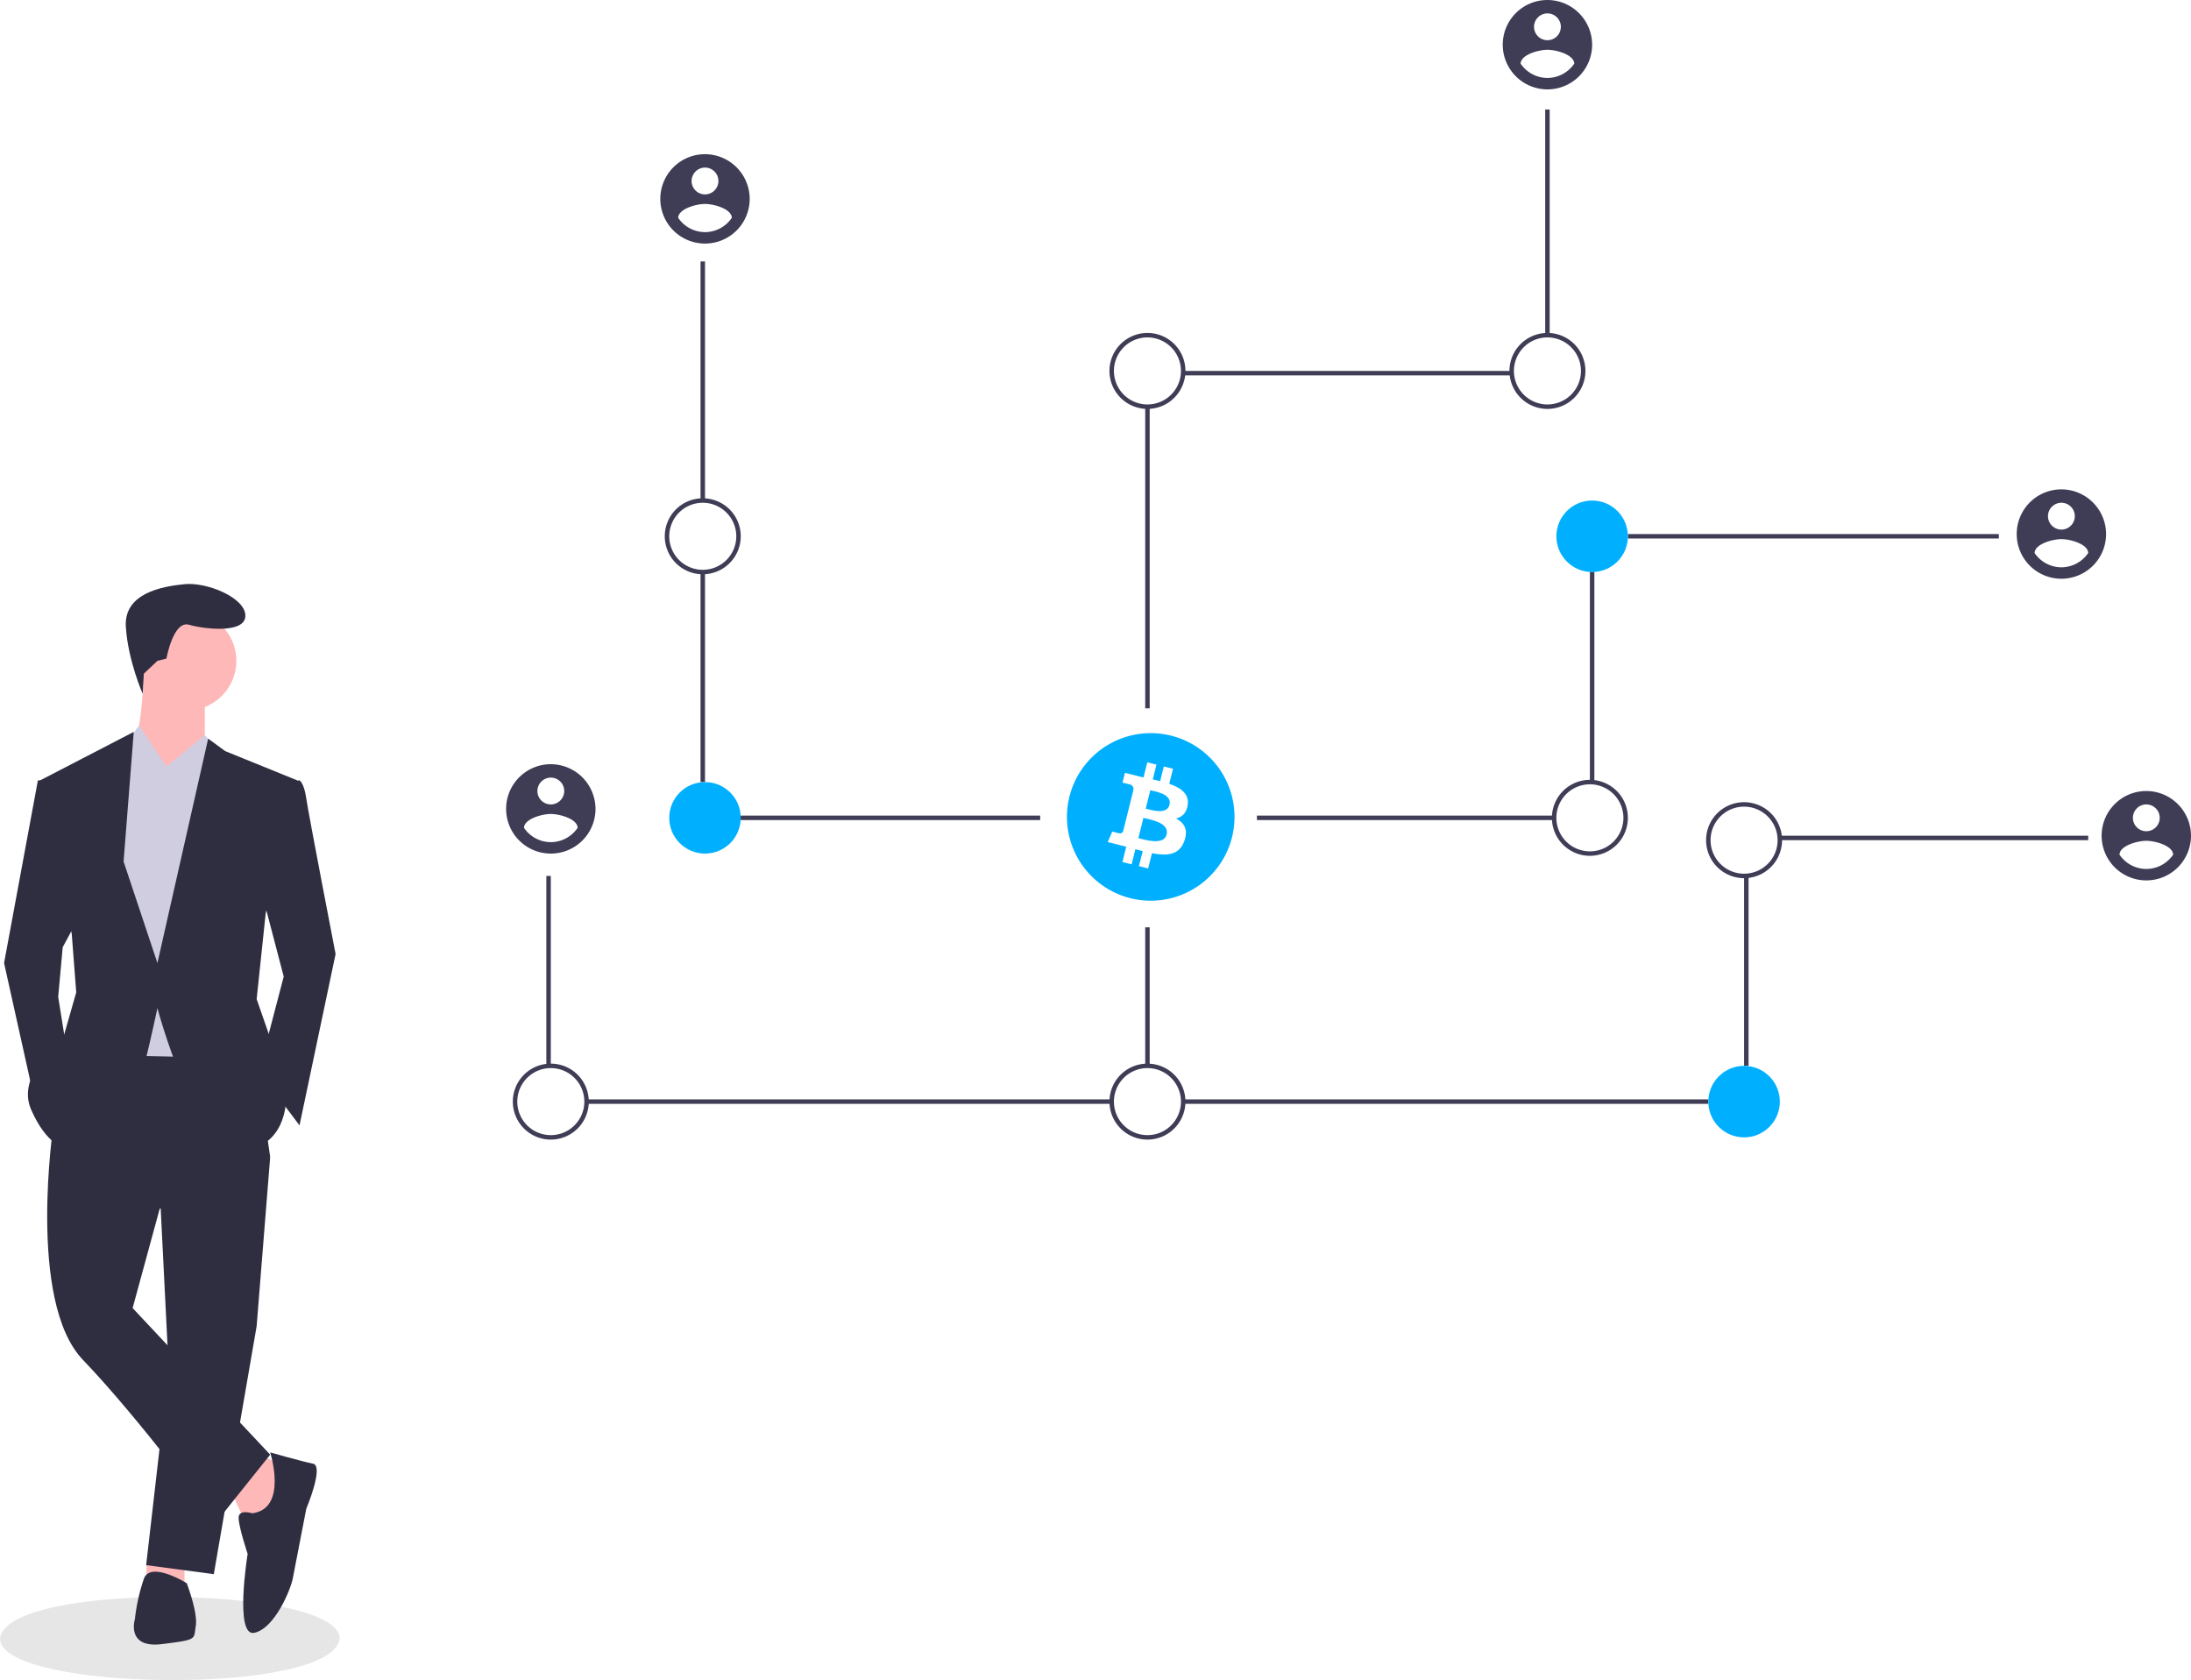 <svg xmlns="http://www.w3.org/2000/svg" data-name="Layer 1" width="980.494" height="751.895"
    viewBox="0 0 980.494 751.895" xmlns:xlink="http://www.w3.org/1999/xlink">
    <title>nakamoto</title>
    <rect x="313.494" y="117" width="2" height="107" fill="#3f3d56" />
    <rect x="313.494" y="255.85" width="2" height="94.149" fill="#3f3d56" />
    <rect x="310.494" y="365" width="155" height="2" fill="#3f3d56" />
    <rect x="244.494" y="392" width="2" height="85" fill="#3f3d56" />
    <rect x="262.494" y="492" width="235" height="2" fill="#3f3d56" />
    <path d="M623.247,551.052" transform="translate(-109.753 -74.052)" fill="none" stroke="#3f3d56"
        stroke-miterlimit="10" stroke-width="2" />
    <path d="M623.247,469.052" transform="translate(-109.753 -74.052)" fill="none" stroke="#3f3d56"
        stroke-miterlimit="10" stroke-width="2" />
    <rect x="691.494" y="49" width="2" height="101" fill="#3f3d56" />
    <rect x="529.46" y="166" width="147.034" height="2" fill="#3f3d56" />
    <rect x="512.494" y="182" width="2" height="135" fill="#3f3d56" />
    <path
        d="M424.247,331.052a17,17,0,1,1,17-17A17.019,17.019,0,0,1,424.247,331.052Zm0-32a15,15,0,1,0,15,15A15.017,15.017,0,0,0,424.247,299.052Z"
        transform="translate(-109.753 -74.052)" fill="#3f3d56" />
    <path
        d="M356.247,584.052a17,17,0,1,1,17-17A17.019,17.019,0,0,1,356.247,584.052Zm0-32a15,15,0,1,0,15,15A15.017,15.017,0,0,0,356.247,552.052Z"
        transform="translate(-109.753 -74.052)" fill="#3f3d56" />
    <circle cx="315.494" cy="366" r="16" fill="#00b0ff" />
    <rect x="728.494" y="239" width="166" height="2" fill="#3f3d56" />
    <rect x="711.494" y="255.85" width="2" height="94.149" fill="#3f3d56" />
    <rect x="562.494" y="365" width="133" height="2" fill="#3f3d56" />
    <rect x="796.494" y="374" width="138" height="2" fill="#3f3d56" />
    <rect x="780.494" y="392" width="2" height="85" fill="#3f3d56" />
    <rect x="529.494" y="492" width="235" height="2" fill="#3f3d56" />
    <rect x="512.494" y="415" width="2" height="62" fill="#3f3d56" />
    <circle cx="712.494" cy="240" r="16" fill="#00b0ff" />
    <path
        d="M802.247,257.052a17,17,0,1,1,17-17A17.019,17.019,0,0,1,802.247,257.052Zm0-32a15,15,0,1,0,15,15A15.017,15.017,0,0,0,802.247,225.052Z"
        transform="translate(-109.753 -74.052)" fill="#3f3d56" />
    <path
        d="M623.247,257.052a17,17,0,1,1,17-17A17.019,17.019,0,0,1,623.247,257.052Zm0-32a15,15,0,1,0,15,15A15.017,15.017,0,0,0,623.247,225.052Z"
        transform="translate(-109.753 -74.052)" fill="#3f3d56" />
    <path
        d="M890.247,467.052a17,17,0,1,1,17-17A17.019,17.019,0,0,1,890.247,467.052Zm0-32a15,15,0,1,0,15,15A15.017,15.017,0,0,0,890.247,435.052Z"
        transform="translate(-109.753 -74.052)" fill="#3f3d56" />
    <circle cx="780.494" cy="493" r="16" fill="#00b0ff" />
    <path
        d="M623.247,584.052a17,17,0,1,1,17-17A17.019,17.019,0,0,1,623.247,584.052Zm0-32a15,15,0,1,0,15,15A15.017,15.017,0,0,0,623.247,552.052Z"
        transform="translate(-109.753 -74.052)" fill="#3f3d56" />
    <path
        d="M821.247,457.052a17,17,0,1,1,17-17A17.019,17.019,0,0,1,821.247,457.052Zm0-32a15,15,0,1,0,15,15A15.017,15.017,0,0,0,821.247,425.052Z"
        transform="translate(-109.753 -74.052)" fill="#3f3d56" />
    <path
        d="M356.247,416.052a20,20,0,1,0,20,20A20.059,20.059,0,0,0,356.247,416.052Zm0,6a6,6,0,1,1-6,6,6.02,6.02,0,0,1,6-6Zm0,28.885a14.57,14.57,0,0,1-12-6.404c.096-4,8-6.202,12-6.202s11.904,2.202,12,6.202a14.594,14.594,0,0,1-12,6.404Z"
        transform="translate(-109.753 -74.052)" fill="#3f3d56" />
    <path
        d="M425.247,143.052a20,20,0,1,0,20,20A20.059,20.059,0,0,0,425.247,143.052Zm0,6a6,6,0,1,1-6,6,6.02,6.02,0,0,1,6-6Zm0,28.885a14.57,14.57,0,0,1-12-6.404c.096-4,8-6.202,12-6.202s11.904,2.202,12,6.202a14.594,14.594,0,0,1-12,6.404Z"
        transform="translate(-109.753 -74.052)" fill="#3f3d56" />
    <path
        d="M802.247,74.052a20,20,0,1,0,20,20A20.059,20.059,0,0,0,802.247,74.052Zm0,6a6,6,0,1,1-6,6,6.02,6.02,0,0,1,6-6Zm0,28.885a14.57,14.57,0,0,1-12-6.404c.096-4,8-6.202,12-6.202s11.904,2.202,12,6.202a14.594,14.594,0,0,1-12,6.404Z"
        transform="translate(-109.753 -74.052)" fill="#3f3d56" />
    <path
        d="M1032.247,293.052a20,20,0,1,0,20,20A20.059,20.059,0,0,0,1032.247,293.052Zm0,6a6,6,0,1,1-6,6,6.02,6.02,0,0,1,6-6Zm0,28.885a14.57,14.57,0,0,1-12-6.404c.096-4,8-6.202,12-6.202s11.904,2.202,12,6.202a14.594,14.594,0,0,1-12,6.404Z"
        transform="translate(-109.753 -74.052)" fill="#3f3d56" />
    <path
        d="M1070.247,428.052a20,20,0,1,0,20,20A20.059,20.059,0,0,0,1070.247,428.052Zm0,6a6,6,0,1,1-6,6,6.02,6.02,0,0,1,6-6Zm0,28.885a14.57,14.57,0,0,1-12-6.404c.096-4,8-6.202,12-6.202s11.904,2.202,12,6.202a14.594,14.594,0,0,1-12,6.404Z"
        transform="translate(-109.753 -74.052)" fill="#3f3d56" />
    <path
        d="M624.525,427.719l-2.049,8.215c2.323.579,9.483,2.941,10.643-1.708C634.328,429.379,626.848,428.298,624.525,427.719Z"
        transform="translate(-109.753 -74.052)" fill="#00b0ff" />
    <path
        d="M621.443,440.08l-2.26,9.058c2.789.693,11.392,3.455,12.664-1.655C633.176,442.155,624.232,440.776,621.443,440.08Z"
        transform="translate(-109.753 -74.052)" fill="#00b0ff" />
    <path
        d="M633.787,403.264a37.493,37.493,0,1,0,27.308,45.451A37.487,37.487,0,0,0,633.787,403.264Zm7.462,31.037c-.541,3.653-2.565,5.422-5.254,6.041,3.691,1.921,5.57,4.869,3.78,9.979-2.22,6.345-7.497,6.881-14.512,5.553l-1.703,6.824-4.115-1.025,1.68-6.733q-1.644-.407-3.279-.85l-1.686,6.764-4.11-1.026,1.703-6.836c-.961-.246-1.937-.508-2.933-.757l-5.354-1.336,2.042-4.709s3.032.807,2.991.747a1.496,1.496,0,0,0,1.885-.978l2.691-10.787c.151.037.298.073.434.108a3.496,3.496,0,0,0-.427-.137l1.919-7.701a2.189,2.189,0,0,0-1.917-2.392c.065-.044-2.988-.743-2.988-.743l1.095-4.395,5.675,1.417-.005.021c.853.212,1.732.413,2.628.617l1.686-6.757,4.112,1.025-1.652,6.625c1.104.252,2.215.506,3.297.775l1.641-6.581,4.114,1.025-1.685,6.76C638.196,426.628,641.995,429.31,641.249,434.301Z"
        transform="translate(-109.753 -74.052)" fill="#00b0ff" />
    <path
        d="M261.753,807.346c-2.845,25.876-152.226,23.704-151.999-.002C112.599,781.47,261.979,783.642,261.753,807.346Z"
        transform="translate(-109.753 -74.052)" fill="#e6e6e6" />
    <polygon points="103.754 668.156 109.81 681.276 120.911 680.267 127.976 657.054 116.874 650.999 103.754 668.156"
        fill="#ffb8b8" />
    <polygon points="65.642 698.373 65.403 707.516 82.56 708.525 82.56 697.424 65.642 698.373" fill="#ffb8b8" />
    <polygon
        points="71.458 531.908 75.495 612.647 65.403 700.451 95.68 704.488 114.856 593.472 120.911 517.778 71.458 531.908"
        fill="#2f2e41" />
    <path
        d="M133.777,576.692s-12.111,79.73,13.12,105.971,59.545,72.666,59.545,72.666l24.222-30.277L169.101,659.45l12.111-44.407,49.453-23.213-8.074-55.508-72.666-1.009Z"
        transform="translate(-109.753 -74.052)" fill="#2f2e41" />
    <circle cx="83.569" cy="295.744" r="22.203" fill="#ffb8b8" />
    <path
        d="M174.147,374.843s-1.009,31.287-6.055,35.324,18.166,21.194,18.166,21.194l15.139-24.222V384.935Z"
        transform="translate(-109.753 -74.052)" fill="#ffb8b8" />
    <polygon
        points="74.486 343.179 62.233 324.677 55.31 334.096 45.218 362.355 53.292 472.362 100.726 473.371 106.782 347.216 91.643 329.05 74.486 343.179"
        fill="#d0cde1" />
    <path
        d="M235.711,424.296l8.074-1.009s2.018,1.009,3.028,8.074,13.12,69.638,13.12,69.638l-16.148,76.703-18.166-24.222,11.102-42.388-11.102-42.388Z"
        transform="translate(-109.753 -74.052)" fill="#2f2e41" />
    <polygon
        points="23.015 349.234 16.959 349.234 1.821 430.983 15.95 494.566 30.079 471.353 26.042 446.122 28.061 423.919 35.126 410.798 23.015 349.234"
        fill="#2f2e41" />
    <path
        d="M222.59,751.291s-6.055-2.018-6.055,2.018,4.037,16.148,4.037,16.148-6.055,37.342,3.028,35.324,16.148-19.176,17.157-24.222,6.055-31.287,6.055-31.287,8.074-19.176,3.028-20.185-19.176-5.046-19.176-5.046S238.738,749.273,222.59,751.291Z"
        transform="translate(-109.753 -74.052)" fill="#2f2e41" />
    <path
        d="M193.322,782.578s-16.148-10.092-19.176-2.018a84.801,84.801,0,0,0-4.037,18.166s-4.037,13.12,12.111,11.102,14.129-2.018,15.139-8.074S193.322,782.578,193.322,782.578Z"
        transform="translate(-109.753 -74.052)" fill="#2f2e41" />
    <path
        d="M180.202,369.797l4.037-1.009s3.028-17.157,10.092-15.139,25.231,4.037,25.231-4.037-17.157-15.139-27.25-14.129-27.25,4.037-26.24,19.176,7.522,29.865,7.522,29.865l.526-8.976Z"
        transform="translate(-109.753 -74.052)" fill="#2f2e41" />
    <polygon points="91.643 355.29 74.486 343.179 91.643 329.05 97.6 336.197 91.643 355.29" fill="#d0cde1" />
    <polygon points="59.347 354.281 74.486 343.179 62.375 325.013 55.31 334.096 59.347 354.281" fill="#d0cde1" />
    <path
        d="M242.775,423.287l-32.296-13.12-7.569-5.551-22.708,100.42-15.139-45.416,4.542-58.032-41.884,21.699L141.851,491.915l2.018,26.24L137.814,539.35s-21.194,15.139-14.129,31.287,15.139,17.157,15.139,17.157,34.314-32.296,36.333-40.37,5.046-22.203,5.046-22.203,17.157,64.592,37.342,63.582,20.185-22.203,20.185-22.203l-5.046-22.203L224.609,521.183l4.037-38.351Z"
        transform="translate(-109.753 -74.052)" fill="#2f2e41" />
</svg>
